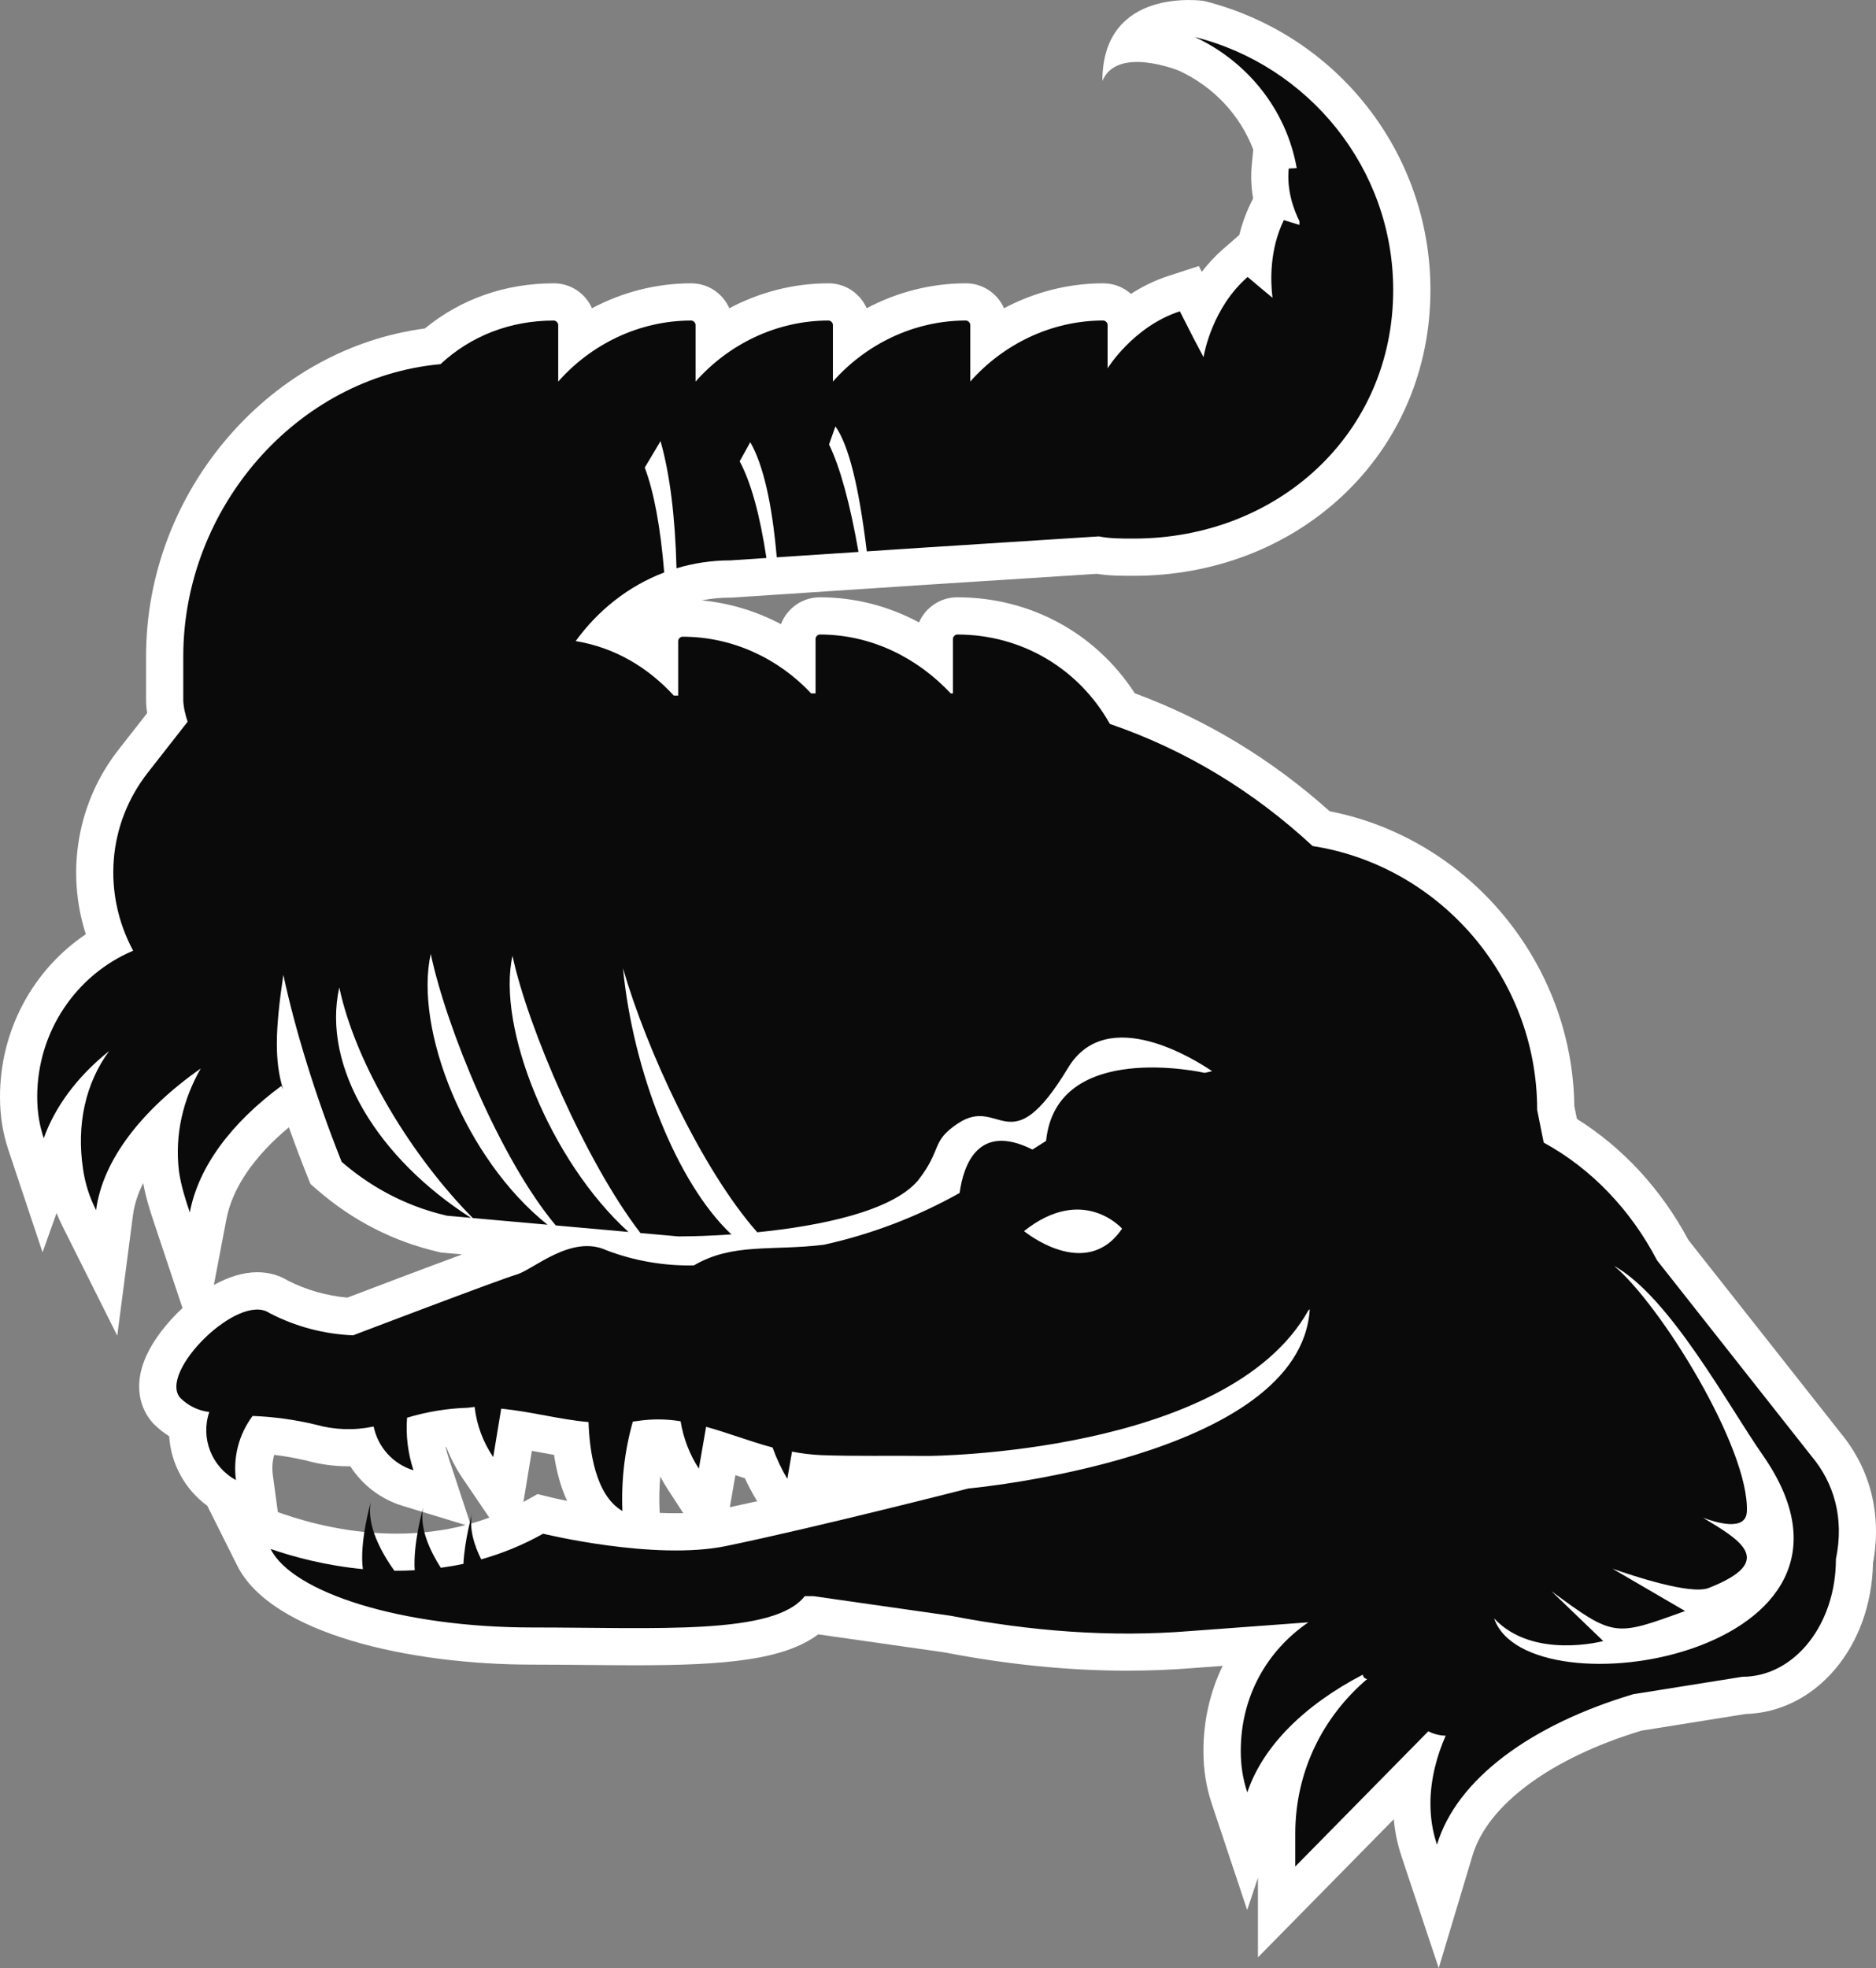 <svg version="1.1" id="图层_1" x="0px" y="0px" width="190.686px" height="200px" viewBox="0 0 190.686 200" enable-background="new 0 0 190.686 200" xml:space="preserve" xmlns:xml="http://www.w3.org/XML/1998/namespace" xmlns="http://www.w3.org/2000/svg" xmlns:xlink="http://www.w3.org/1999/xlink">
  <rect x="0" y="0" width="190.686" height="200" fill="#808080" stroke="none"/>
  <path fill="#FFFFFF" d="M187.104,145.641l-15.49-19.635c-2.755-5.148-6.645-9.365-11.329-12.299l-0.263-1.305
	c-0.185-14.56-10.733-27.199-24.869-29.962c-5.914-5.291-12.564-9.316-19.807-11.986c-3.986-6.136-10.63-9.756-18.049-9.756
	c-1.737,0-3.232,1.053-3.882,2.553c-3.108-1.67-6.54-2.553-10.079-2.553c-1.807,0-3.351,1.137-3.953,2.731
	c-2.508-1.324-5.248-2.154-8.063-2.417c0.965-0.188,1.942-0.282,2.93-0.282h0.125l0.123-0.008l3.659-0.241l4.105-0.271h-0.001
	l2.518-0.166l3.576-0.236l0.73-0.048l2.635-0.173l2.941-0.195l16.824-1.078c1.275,0.201,2.484,0.201,3.758,0.201
	c8.111,0,15.665-2.904,21.263-8.176c5.733-5.399,8.89-12.811,8.89-20.87c0-13.906-9.471-25.985-23.029-29.375
	c0,0-10.316-1.557-10.316,8.136c1.498-3.625,7.807-1.035,7.807-1.035c3.521,1.634,6.207,4.531,7.529,8.009l-0.153,1.559
	c-0.116,1.205-0.045,2.346,0.14,3.39l-0.277,0.572c-0.51,1.056-0.877,2.118-1.132,3.155l-1.622,1.412
	c-0.843,0.733-1.565,1.524-2.188,2.332l-0.295-0.59l-3.097,1.006c-1.431,0.465-2.7,1.109-3.808,1.825
	c-0.748-0.667-1.733-1.074-2.813-1.074c-3.533,0-6.99,0.888-10.089,2.533c-0.653-1.49-2.144-2.533-3.872-2.533
	c-3.533,0-6.99,0.888-10.088,2.533c-0.654-1.49-2.143-2.533-3.871-2.533c-3.535,0-6.992,0.888-10.09,2.533
	c-0.654-1.49-2.145-2.533-3.871-2.533c-3.535,0-6.992,0.888-10.09,2.533c-0.654-1.49-2.145-2.533-3.871-2.533
	c-4.939,0-9.447,1.582-13.117,4.588c-7.546,1.002-14.541,4.815-19.811,10.829c-5.498,6.275-8.527,14.263-8.527,22.492v4.432
	c0,0.444,0.045,0.895,0.115,1.331l-2.857,3.65c-4.236,5.354-5.436,12.426-3.381,18.825C3.329,98.572,0,104.72,0,111.459
	c0,1.93,0.271,3.648,0.856,5.407l3.469,10.399l1.424-3.992c0.188,0.465,0.397,0.932,0.635,1.399l5.535,11.063l1.598-12.268
	c0.138-1.05,0.489-2.139,1.039-3.242c0.287,1.588,0.742,2.95,1.15,4.172l2.845,8.527c-1.653,1.532-2.979,3.309-3.666,4.827
	c-1.649,3.644-0.136,5.961,0.591,6.789l0.078,0.088l0.082,0.083c0.472,0.475,0.996,0.893,1.559,1.243
	c0.18,2.771,1.566,5.377,3.875,7.067l3.039,6.074c3.479,6.955,17.563,10.067,29.978,10.067c1.847,0,3.68,0.019,5.472,0.034
	c1.74,0.017,3.441,0.033,5.083,0.033c9.083,0,15.051-0.543,18.526-3.143l12.84,1.834c6.377,1.234,12.627,1.859,18.573,1.859
	c2.267,0,4.531-0.094,6.734-0.271l2.962-0.22c-1.273,2.626-1.955,5.558-1.955,8.638c0,1.932,0.273,3.649,0.859,5.407l3.589,10.765
	l1.093-3.274v8.088l6.479-6.585l7.329-7.451c0.115,1.301,0.373,2.527,0.789,3.777L146.239,200l3.436-11.445
	c1.547-5.16,7.957-9.892,17.166-12.683l10.563-1.69c7.197-0.195,12.813-6.837,12.979-15.352
	C191.294,153.975,190.138,149.307,187.104,145.641z M21.739,130.583l1.271-6.671c0.605-3.176,2.79-6.383,6.353-9.352
	c0.582,1.638,1.201,3.278,1.852,4.904l0.34,0.854l0.695,0.604c3.604,3.126,7.754,5.247,12.326,6.304l0.254,0.06l0.261,0.022
	l0.902,0.082l0.351,0.029h0.001l0.624,0.057c-3.942,1.457-9.297,3.489-11.656,4.389c-2.1-0.182-4.172-0.771-6.045-1.725
	c-0.918-0.559-1.99-0.853-3.125-0.853C24.677,129.29,23.168,129.789,21.739,130.583z M40.307,155.852
	c-4.754,0-8.919-1.099-11.577-2.018l-0.488-0.17l-0.511-3.771c-0.094-0.692-0.046-1.388,0.139-2.047
	c1.102,0.133,2.194,0.326,3.272,0.582c1.394,0.385,2.83,0.58,4.275,0.58c0.063,0,0.129,0,0.191-0.001
	c1.221,1.896,3.084,3.341,5.315,4.021l6.407,1.953C45.101,155.559,42.754,155.852,40.307,155.852z M47.81,154.85l-2.188-6.627
	c-0.13-0.388-0.233-0.779-0.313-1.175c0.02-0.003,0.035-0.006,0.053-0.009c0.42,1.109,0.97,2.17,1.637,3.152l2.737,4.033
	C49.104,154.456,48.464,154.665,47.81,154.85z M56.088,152.184l-1.45-0.354l-1.302,0.73c-0.042,0.025-0.087,0.051-0.131,0.074
	l0.651-3.951l0.205-1.244c0.205,0.037,0.411,0.076,0.619,0.113c0.537,0.1,1.08,0.2,1.633,0.295c0.271,1.776,0.714,3.342,1.328,4.676
	C56.685,152.329,56.108,152.188,56.088,152.184z M68.694,153.777c-0.545,0-1.092-0.012-1.641-0.034l-0.016-0.357
	c-0.049-1.116-0.021-2.227,0.076-3.331c0.229,0.426,0.474,0.844,0.736,1.252l1.6,2.463
	C69.203,153.775,68.952,153.777,68.694,153.777z M74.185,153.164l0.564-3.253c0.315,0.104,0.639,0.207,0.964,0.31
	c0.313,0.684,0.666,1.35,1.048,1.995l0.203,0.341C76.003,152.771,75.069,152.975,74.185,153.164z" class="color c1"/>
  <path fill="#0A0A0A" d="M184.163,148.021l-15.732-19.942c-2.66-5.097-6.646-9.308-11.521-11.966l-0.665-3.324
	c0-13.518-9.974-24.819-22.824-26.813c-5.983-5.54-12.854-9.75-20.609-12.409c-3.103-5.54-8.864-9.086-15.511-9.086
	c-0.223,0-0.443,0.222-0.443,0.443v5.54h-0.223c-3.323-3.545-7.977-5.983-13.295-5.983c-0.223,0-0.443,0.222-0.443,0.443v5.54H82.45
	c-3.324-3.545-7.979-5.761-13.074-5.761c-0.225,0-0.443,0.221-0.443,0.443v5.54H68.49c-2.659-2.881-5.982-4.875-9.974-5.54
	c2.263-3.111,5.341-5.586,8.999-6.973c-0.383-4.608-1.04-8.169-1.979-10.657l1.604-2.688c0.95,3.348,1.488,7.662,1.623,12.923
	c1.721-0.517,3.555-0.805,5.484-0.805l3.657-0.241c-0.661-4.375-1.563-7.668-2.72-9.827l1.078-1.942
	c1.317,2.3,2.213,6.206,2.691,11.7l8.309-0.548c-0.859-4.905-1.854-8.562-2.994-10.922l0.647-1.835
	c1.332,1.856,2.394,6.098,3.188,12.701l6.308-0.416l17.286-1.107c1.104,0.222,2.215,0.222,3.545,0.222
	c14.625,0,26.369-10.637,26.369-25.263c0-12.409-8.644-22.825-20.166-25.705c5.313,2.466,9.315,7.373,10.359,13.322
	c-0.259,0.015-0.527,0.029-0.813,0.044c-0.22,2.23,0.524,4.21,1.09,5.348v0.343c0,0.012-0.002,0.023-0.002,0.036
	c-0.497-0.151-1.019-0.31-1.586-0.486c-1.445,2.988-1.364,6.129-1.151,7.892c-0.721-0.594-1.556-1.293-2.525-2.119
	c-3.52,3.063-4.392,7.601-4.484,8.148c-0.597-1.104-1.38-2.605-2.405-4.656c-4.729,1.537-7.346,5.792-7.346,5.792v-4.413
	c0-0.222-0.223-0.443-0.443-0.443c-5.315,0-10.19,2.438-13.518,6.205v-5.761c0-0.222-0.223-0.443-0.443-0.443
	c-5.317,0-10.192,2.438-13.516,6.205v-5.761c0-0.222-0.225-0.443-0.443-0.443c-5.319,0-10.194,2.438-13.518,6.205v-5.761
	c0-0.222-0.225-0.443-0.443-0.443c-5.318,0-10.194,2.438-13.518,6.205v-5.761c0-0.222-0.225-0.443-0.443-0.443
	c-4.434,0-8.421,1.551-11.523,4.432C30.153,38.332,18.63,51.627,18.63,66.696v4.432c0,0.665,0.221,1.551,0.44,2.216l-3.987,5.097
	c-4.209,5.318-4.652,12.41-1.55,18.171c-5.764,2.438-9.751,8.201-9.751,14.847c0,1.551,0.223,2.88,0.666,4.21
	c1.104-3.103,3.321-6.205,6.646-8.864c-2.438,3.324-3.323,7.534-2.658,11.967c0.223,1.552,0.664,2.881,1.33,4.209
	c0.664-5.096,4.652-10.191,10.636-14.401c-1.771,3.103-2.657,6.646-2.216,10.415c0.223,1.551,0.664,2.881,1.107,4.209
	c0.887-4.652,4.211-9.085,9.307-12.854c0,0,0.061,0.125,0.17,0.338c-0.883-2.867-0.805-6.008,0.031-11.625
	c1.17,5.488,3.248,12.287,5.924,19c2.615,2.269,6.135,4.422,10.699,5.478c0.771,0.067,1.594,0.144,2.451,0.219
	c-9.416-6.012-15.19-15.294-13.389-23.419c1.722,8.063,7.555,17.354,13.568,23.438c2.381,0.211,5.021,0.447,7.6,0.679
	c-8.412-6.714-13.563-19.903-11.871-27.522c1.615,7.583,7.057,20.851,12.708,27.595c2.69,0.242,5.274,0.473,7.388,0.662
	c-7.956-7.221-13.404-20.783-11.787-28.066c1.549,7.264,7.431,20.939,13.007,28.175c2.327,0.208,3.833,0.343,3.833,0.343
	c1.446,0,3.329-0.058,5.412-0.201c-5.566-5.239-10.004-16.582-11.02-27.046c2.381,8.248,7.988,20.421,13.646,26.828
	c6.369-0.637,13.646-2.117,16.324-5.244c2.541-3.238,1.268-3.959,4.098-5.832c4.309-2.849,5.201,4.256,11.172-5.635
	c3.961-6.563,13.039-0.755,14.638,0.34c-0.247,0.057-0.492,0.11-0.747,0.172c0,0-15.07-3.434-16.125,6.914l-1.387,0.879
	c-5.547-2.787-7.021,1.621-7.402,4.412c-4.316,2.422-8.966,4.194-13.799,5.262c-5.281,0.648-9.27-0.215-13.212,2.099
	c-3.021,0.063-6.029-0.455-8.858-1.526c-3.58-1.672-7.455,1.959-9.16,2.453c-1.705,0.492-16.619,6.178-16.619,6.178
	c-2.969-0.118-5.876-0.894-8.51-2.267c-3.134-2.137-11.338,6.032-9.063,8.623c0.794,0.798,1.833,1.304,2.952,1.435
	c-0.905,2.658,0.24,5.582,2.711,6.92c-0.312-2.311,0.295-4.646,1.691-6.518c2.162,0.083,4.313,0.379,6.416,0.885
	c1.919,0.539,3.938,0.604,5.889,0.188c0.434,2.114,1.986,3.823,4.05,4.452c-0.566-1.719-0.792-3.535-0.655-5.344
	c2.007-0.607,4.086-0.949,6.184-1.014l0.685-0.085c0.206,1.828,0.854,3.576,1.89,5.099l0.813-4.926
	c3.195,0.33,5.908,1.103,8.875,1.367c0.092,2.795,0.66,7.426,3.445,9.038c-0.133-3.063,0.225-6.134,1.058-9.087l0.468-0.059
	c1.454-0.223,2.936-0.213,4.388,0.026c0.278,1.718,0.909,3.358,1.854,4.817l0.738-4.254c2.219,0.611,4.408,1.477,6.756,2.104
	c0.396,1.107,0.896,2.176,1.498,3.189l0.479-2.771c0.981,0.194,1.979,0.314,2.979,0.358c3.341,0.125,7.174,0.038,10.854,0.081
	c0,0,30.42-0.127,38.647-14.782c0.047-0.043,0.101-0.085,0.146-0.128c-0.948,15.162-34.701,18.217-34.701,18.217
	s-15.393,3.938-24.611,5.846c-7.307,1.515-18.614-1.25-18.614-1.25c-2.088,1.174-4.2,2.016-6.292,2.607
	c-0.729-1.465-1.234-3.111-0.938-4.593c0,0-0.751,2.61-0.869,5.049c-0.773,0.168-1.542,0.295-2.304,0.399
	c-1.11-1.75-2.197-4.078-1.792-6.101c0,0-1.049,3.649-0.856,6.351c-0.701,0.037-1.393,0.057-2.072,0.052
	c-1.267-1.78-2.868-4.604-2.391-6.992c0,0-1.18,4.103-0.807,6.827c-3.762-0.36-7.034-1.236-9.379-2.049
	c2.216,4.432,13.296,7.979,26.592,7.979c12.631,0,24.599,0.807,27.701-3.183h0.886l13.961,1.995
	c7.979,1.549,16.177,2.216,24.376,1.549l11.967-0.885c-4.21,2.881-6.87,7.533-6.87,13.074c0,1.551,0.224,2.881,0.665,4.211
	c1.554-4.654,5.764-8.865,11.745-11.969c0,0.223,0.222,0.443,0.443,0.443c-4.433,3.768-7.313,9.307-7.313,15.73v3.325l13.52-13.739
	c0.441,0.225,1.105,0.444,1.771,0.444c-0.887,1.992-1.552,4.431-1.552,6.869c0,1.55,0.223,2.879,0.665,4.209
	c1.994-6.647,9.529-12.187,19.944-15.29l11.08-1.771c5.316,0,9.526-5.317,9.526-11.967
	C187.488,154.227,186.38,150.682,184.163,148.021z" class="color c2"/>
  <path fill="#FFFFFF" d="M104.085,125.107c6.004-4.775,9.968-0.25,9.968-0.25C110.368,130.295,104.085,125.107,104.085,125.107z" class="color c1"/>
  <path fill="#FFFFFF" d="M151.87,164.465c3.944,4.23,11.091,2.301,11.091,2.301l-5.28-5.078c6.41,4.737,6.468,4.604,13.596,2.027
	l-7.375-4.301c2.021,0.705,7.937,2.684,9.777,1.959c6.961-2.732,3.156-4.885-0.574-7.139c1.225,0.459,4.377,1.47,4.456-0.645
	c0.239-6.456-8.827-21.074-13.495-24.945c5.656,3.143,11.59,14.189,15.102,19.217C193.345,168.163,155.238,174.354,151.87,164.465z" class="color c1"/>
</svg>
